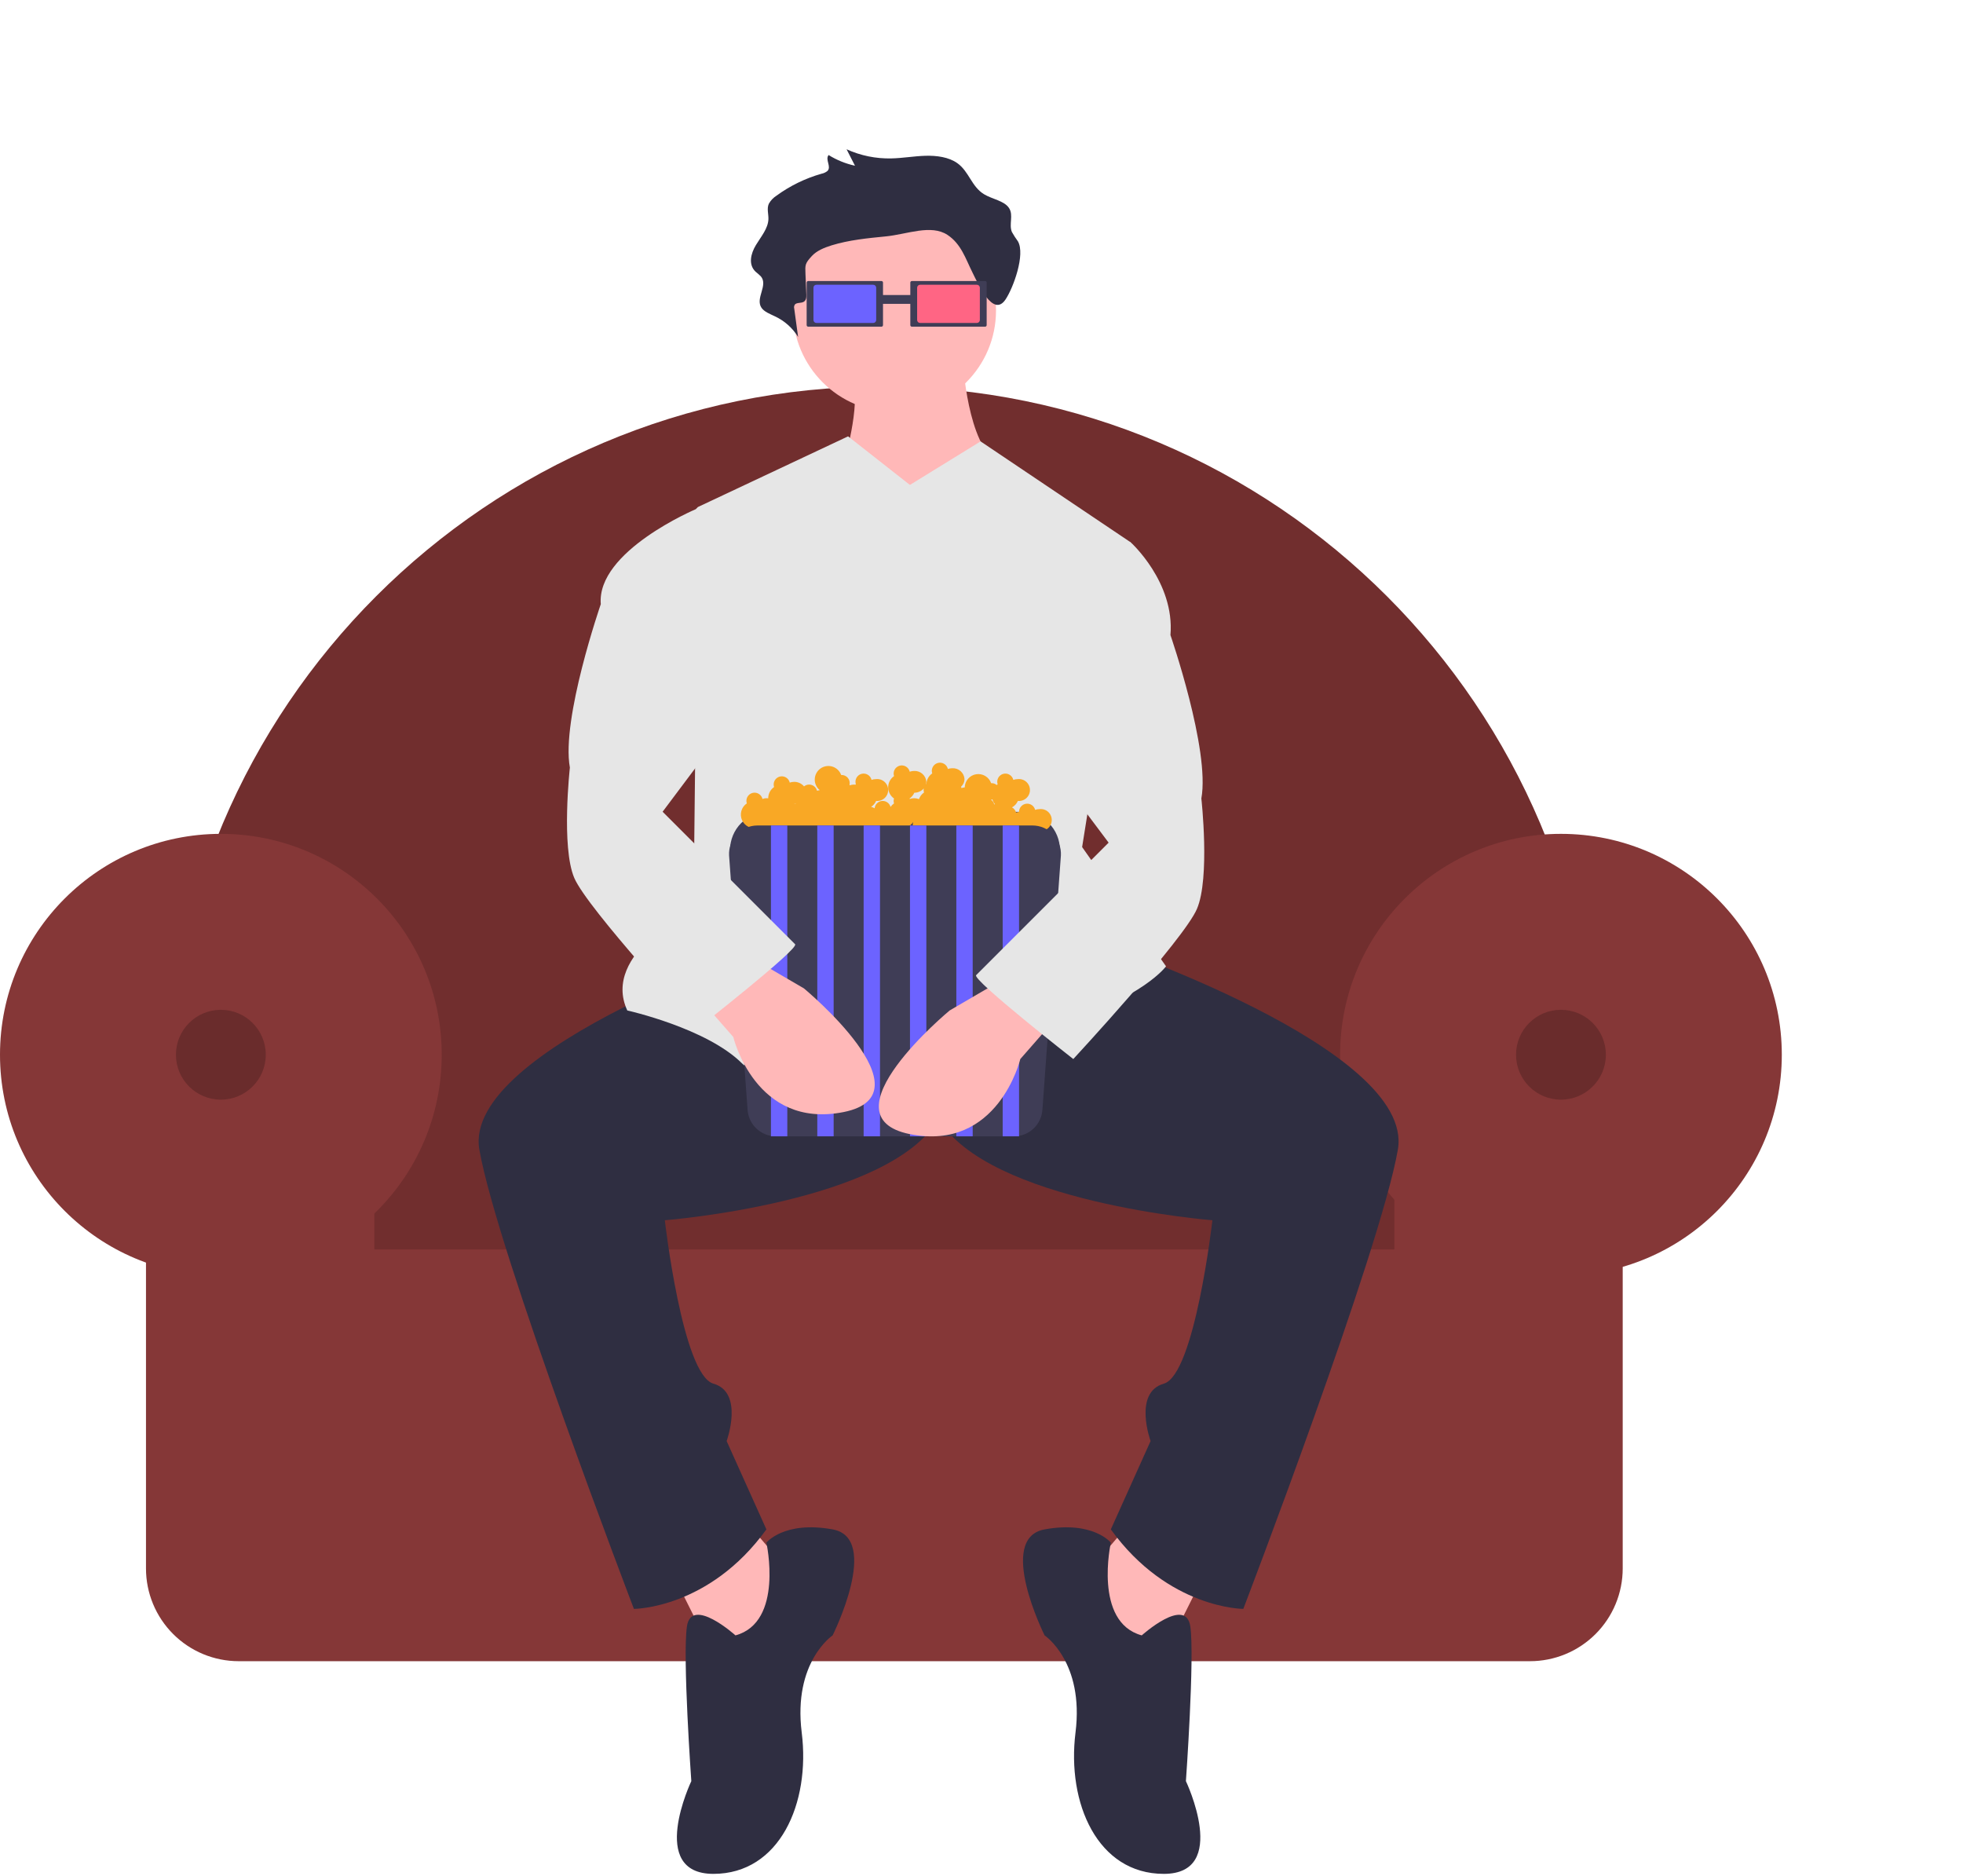 <svg width="720" height="688" viewBox="0 0 720 688" fill="none" xmlns="http://www.w3.org/2000/svg">
<g clip-path="url(#clip0_204_2)">
<path d="M61.098 457.536H585.576V403.989C585.576 259.391 467.936 141.75 323.337 141.75C178.738 141.75 61.098 259.391 61.098 403.989V457.536Z" fill="#712E2E"/>
<path d="M129.072 476.071H532.705C532.321 454.835 523.622 434.598 508.477 419.707C493.332 404.817 472.95 396.462 451.711 396.438H210.066C188.827 396.462 168.445 404.817 153.3 419.707C138.155 434.598 129.456 454.835 129.072 476.071V476.071Z" fill="#712E2E"/>
<path d="M81.006 467.833C125.744 467.833 162.012 431.565 162.012 386.827C162.012 342.089 125.744 305.821 81.006 305.821C36.268 305.821 0 342.089 0 386.827C0 431.565 36.268 467.833 81.006 467.833Z" fill="#853737"/>
<path d="M572.533 467.833C617.272 467.833 653.539 431.565 653.539 386.827C653.539 342.089 617.272 305.821 572.533 305.821C527.795 305.821 491.527 342.089 491.527 386.827C491.527 431.565 527.795 467.833 572.533 467.833Z" fill="#853737"/>
<path d="M511.435 428.017V458.222H137.298V428.017H53.546V575.239C53.546 584.259 57.129 592.91 63.508 599.288C69.886 605.667 78.537 609.25 87.557 609.25H561.176C565.642 609.25 570.065 608.37 574.191 606.661C578.318 604.952 582.067 602.447 585.225 599.289C588.383 596.13 590.889 592.381 592.598 588.255C594.307 584.128 595.187 579.705 595.187 575.239V428.017H511.435Z" fill="#853737"/>
<path opacity="0.2" d="M81.006 403.303C90.105 403.303 97.482 395.927 97.482 386.827C97.482 377.728 90.105 370.352 81.006 370.352C71.907 370.352 64.53 377.728 64.53 386.827C64.53 395.927 71.907 403.303 81.006 403.303Z" fill="black"/>
<path opacity="0.2" d="M572.533 403.303C581.633 403.303 589.009 395.927 589.009 386.827C589.009 377.728 581.633 370.352 572.533 370.352C563.434 370.352 556.058 377.728 556.058 386.827C556.058 395.927 563.434 403.303 572.533 403.303Z" fill="black"/>
<path d="M353.178 132.496C353.178 132.496 354.797 163.271 366.135 169.75C377.473 176.229 366.135 219.961 366.135 219.961L312.685 221.581L309.445 169.75C309.445 169.75 315.924 148.694 312.685 138.975C309.445 129.257 353.178 132.496 353.178 132.496Z" fill="#FFB8B8"/>
<path d="M413.107 560.102L393.671 582.778L424.446 611.933L440.643 579.539L413.107 560.102Z" fill="#FFB8B8"/>
<path d="M275.431 560.102L294.868 582.778L264.093 611.933L247.896 579.539L275.431 560.102Z" fill="#FFB8B8"/>
<path d="M402.579 345.49C402.579 345.49 519.199 384.363 512.72 421.616C506.241 458.87 456.03 590.067 456.03 590.067C456.03 590.067 428.495 590.067 407.438 560.912L422.016 528.518C422.016 528.518 415.537 510.701 426.875 507.461C438.213 504.222 444.692 447.532 444.692 447.532C444.692 447.532 362.086 441.053 344.269 410.278L311.875 332.532L402.579 345.49Z" fill="#2F2E41"/>
<path d="M285.96 345.49C285.96 345.49 169.34 384.363 175.819 421.616C182.298 458.87 232.509 590.067 232.509 590.067C232.509 590.067 260.044 590.067 281.101 560.912L266.523 528.518C266.523 528.518 273.002 510.701 261.664 507.461C250.326 504.222 243.847 447.532 243.847 447.532C243.847 447.532 326.453 441.053 344.27 410.278L376.664 332.532L285.96 345.49Z" fill="#2F2E41"/>
<path d="M418.776 599.785C418.776 599.785 434.973 585.208 436.593 596.546C438.213 607.884 434.973 653.236 434.973 653.236C434.973 653.236 451.17 687.25 426.875 687.25C402.579 687.25 391.241 661.334 394.48 635.419C397.72 609.503 383.142 599.785 383.142 599.785C383.142 599.785 365.325 564.151 383.142 560.912C400.959 557.672 407.438 565.771 407.438 565.771C407.438 565.771 400.959 594.926 418.776 599.785Z" fill="#2F2E41"/>
<path d="M269.762 599.785C269.762 599.785 253.565 585.208 251.946 596.546C250.326 607.884 253.565 653.236 253.565 653.236C253.565 653.236 237.368 687.25 261.664 687.25C285.96 687.25 297.298 661.334 294.058 635.419C290.819 609.503 305.396 599.785 305.396 599.785C305.396 599.785 323.213 564.151 305.396 560.912C287.579 557.672 281.1 565.771 281.1 565.771C281.1 565.771 287.579 594.926 269.762 599.785Z" fill="#2F2E41"/>
<path d="M328.072 151.123C348.646 151.123 365.325 134.444 365.325 113.87C365.325 93.295 348.646 76.616 328.072 76.616C307.497 76.616 290.818 93.295 290.818 113.87C290.818 134.444 307.497 151.123 328.072 151.123Z" fill="#FFB8B8"/>
<path d="M333.741 177.849L311.065 160.032L255.995 185.947L254.375 333.342C254.375 333.342 220.361 349.539 230.079 370.595C230.079 370.595 259.234 377.074 272.192 390.032C285.15 402.989 358.037 385.173 388.812 375.454C419.586 365.736 427.685 354.398 427.685 354.398L396.91 310.666L414.727 198.905L359.663 161.884L333.741 177.849Z" fill="#E6E6E6"/>
<path d="M373.363 88.514C372.552 87.413 371.81 86.261 371.142 85.067C369.987 82.254 371.812 78.939 370.107 76.311C368.367 73.63 363.948 73.064 360.942 71.242C356.311 68.436 355.47 62.929 351.131 59.836C348.005 57.607 343.547 57.007 339.369 57.134C335.192 57.261 331.07 58.016 326.891 58.099C321.25 58.225 315.652 57.08 310.514 54.75L313.597 60.781C310.171 60.034 306.898 58.707 303.919 56.858C302.555 58.549 305.05 61.117 303.503 62.703C302.869 63.215 302.119 63.563 301.319 63.716C295.372 65.406 289.773 68.138 284.781 71.784C283.625 72.519 282.669 73.528 281.998 74.722C281.194 76.503 281.907 78.47 281.846 80.363C281.735 83.804 279.109 86.804 277.245 89.904C275.381 93.004 274.374 97.022 277.139 99.653C277.811 100.187 278.456 100.756 279.07 101.356C281.84 104.623 276.937 109.408 279.3 112.875C280.327 114.38 282.43 115.142 284.258 116.031C287.759 117.668 290.704 120.294 292.732 123.584L291.311 113.156C291.237 112.898 291.223 112.627 291.272 112.363C291.322 112.099 291.432 111.851 291.594 111.637C292.282 110.936 293.723 111.215 294.673 110.751C295.718 110.24 295.797 109.067 295.756 108.085L295.436 100.514C295.292 97.11 295.252 96.658 297.76 93.909C299.511 91.99 302.267 90.831 305.035 89.979C311.36 88.032 318.163 87.359 324.888 86.701C332.697 85.937 341.49 82.148 347.554 86.171C352.519 89.464 354.169 94.877 356.561 99.678C358.711 103.993 364.229 116.698 368.823 109.82C371.708 105.501 376.12 93.323 373.363 88.514Z" fill="#2F2E41"/>
<path d="M334.468 103.063C334.314 103.063 334.167 103.124 334.059 103.233C333.95 103.341 333.889 103.488 333.889 103.642V119.239C333.889 119.392 333.95 119.539 334.059 119.648C334.167 119.756 334.314 119.817 334.468 119.817H361.317C361.471 119.817 361.618 119.756 361.727 119.648C361.835 119.539 361.896 119.392 361.896 119.239V103.642C361.896 103.488 361.835 103.341 361.727 103.233C361.618 103.124 361.471 103.063 361.317 103.063L334.468 103.063Z" fill="#3F3D56"/>
<path d="M337.468 104.438C337.182 104.439 336.908 104.553 336.706 104.755C336.504 104.957 336.39 105.231 336.39 105.517V117.363C336.39 117.649 336.504 117.923 336.706 118.126C336.908 118.328 337.182 118.442 337.468 118.442H358.317C358.603 118.442 358.877 118.328 359.079 118.126C359.281 117.923 359.395 117.649 359.396 117.363V105.517C359.395 105.231 359.281 104.957 359.079 104.755C358.877 104.553 358.603 104.439 358.317 104.438H337.468Z" fill="#FF6584"/>
<path d="M334.769 108.201H320.783V111.44H334.769V108.201Z" fill="#3F3D56"/>
<path d="M296.447 103.063C296.293 103.063 296.146 103.124 296.038 103.233C295.929 103.341 295.868 103.488 295.868 103.642V119.239C295.868 119.392 295.929 119.539 296.038 119.648C296.146 119.756 296.293 119.817 296.447 119.817H323.297C323.45 119.817 323.597 119.756 323.706 119.648C323.814 119.539 323.875 119.392 323.875 119.239V103.642C323.875 103.488 323.814 103.341 323.706 103.233C323.597 103.124 323.45 103.063 323.297 103.063L296.447 103.063Z" fill="#3F3D56"/>
<path d="M299.447 104.438C299.161 104.439 298.887 104.552 298.685 104.755C298.482 104.957 298.369 105.231 298.368 105.517V117.363C298.369 117.649 298.482 117.924 298.685 118.126C298.887 118.328 299.161 118.442 299.447 118.442H320.295C320.581 118.442 320.856 118.328 321.058 118.126C321.26 117.924 321.374 117.649 321.374 117.363V105.517C321.374 105.231 321.26 104.957 321.058 104.755C320.856 104.552 320.581 104.439 320.295 104.438H299.447Z" fill="#6C63FF"/>
<path d="M281.77 297.75H374.77C378.483 297.75 382.044 299.225 384.669 301.85C387.295 304.476 388.77 308.037 388.77 311.75V311.75H267.77C267.77 308.037 269.245 304.476 271.87 301.85C274.496 299.225 278.057 297.75 281.77 297.75V297.75Z" fill="#3F3D56"/>
<path d="M381.27 296.75C380.725 296.752 380.185 296.844 379.67 297.022C379.494 296.312 379.064 295.691 378.461 295.277C377.858 294.862 377.124 294.683 376.398 294.772C375.672 294.862 375.003 295.214 374.519 295.763C374.035 296.311 373.768 297.018 373.77 297.75C373.77 297.765 373.773 297.779 373.774 297.794C373.399 297.829 373.029 297.906 372.67 298.022C372.569 297.618 372.385 297.24 372.129 296.911C371.874 296.582 371.553 296.31 371.187 296.111C372.149 295.58 372.909 294.748 373.352 293.743C373.914 293.799 374.481 293.735 375.018 293.557C375.554 293.379 376.046 293.09 376.463 292.708C376.88 292.327 377.212 291.862 377.437 291.344C377.662 290.825 377.775 290.266 377.769 289.701C377.764 289.136 377.639 288.578 377.403 288.065C377.168 287.551 376.826 287.093 376.402 286.721C375.977 286.348 375.479 286.069 374.939 285.901C374.399 285.734 373.831 285.683 373.27 285.75C372.725 285.752 372.185 285.844 371.671 286.022C371.578 285.629 371.407 285.259 371.168 284.933C370.928 284.608 370.625 284.335 370.277 284.13C369.929 283.925 369.543 283.792 369.143 283.74C368.742 283.689 368.335 283.719 367.946 283.829C367.558 283.938 367.195 284.126 366.881 284.38C366.567 284.634 366.307 284.948 366.118 285.305C365.929 285.662 365.814 286.054 365.78 286.456C365.746 286.859 365.794 287.264 365.922 287.647C365.802 287.73 365.69 287.824 365.579 287.917C365.013 287.43 364.278 287.186 363.534 287.236C363.149 286.132 362.388 285.198 361.384 284.598C360.38 283.999 359.197 283.771 358.043 283.956C356.888 284.141 355.835 284.727 355.069 285.61C354.302 286.493 353.871 287.618 353.851 288.787C353.449 288.819 353.053 288.898 352.67 289.022C352.627 288.853 352.57 288.688 352.498 288.529C352.893 288.18 353.21 287.753 353.429 287.274C353.648 286.796 353.764 286.276 353.77 285.75C353.7 284.624 353.187 283.572 352.344 282.823C351.501 282.073 350.396 281.688 349.27 281.75C348.725 281.752 348.185 281.844 347.67 282.022C347.578 281.629 347.407 281.259 347.168 280.933C346.928 280.608 346.625 280.335 346.277 280.13C345.929 279.925 345.543 279.792 345.142 279.74C344.742 279.689 344.335 279.719 343.946 279.829C343.558 279.938 343.195 280.126 342.881 280.38C342.567 280.634 342.307 280.948 342.118 281.305C341.929 281.662 341.814 282.054 341.78 282.456C341.746 282.859 341.794 283.264 341.922 283.647C341.292 284.085 340.771 284.661 340.401 285.332C340.03 286.003 339.819 286.751 339.784 287.516C339.742 287.554 339.693 287.585 339.653 287.624C339.728 287.339 339.767 287.045 339.77 286.75C339.7 285.624 339.187 284.572 338.344 283.823C337.501 283.073 336.396 282.688 335.27 282.75C334.725 282.752 334.185 282.844 333.67 283.022C333.578 282.629 333.407 282.259 333.168 281.933C332.928 281.608 332.625 281.335 332.277 281.13C331.929 280.925 331.543 280.792 331.142 280.74C330.742 280.689 330.335 280.719 329.946 280.829C329.557 280.938 329.195 281.126 328.881 281.38C328.567 281.634 328.307 281.948 328.118 282.305C327.929 282.662 327.814 283.054 327.78 283.456C327.746 283.859 327.794 284.264 327.921 284.647C327.258 285.106 326.715 285.719 326.34 286.434C325.965 287.148 325.77 287.943 325.77 288.75C325.77 289.557 325.965 290.352 326.34 291.066C326.715 291.781 327.258 292.394 327.921 292.853C327.719 293.434 327.719 294.066 327.921 294.647C327.42 294.997 326.987 295.435 326.642 295.939C326.457 295.267 326.042 294.682 325.471 294.284C324.899 293.886 324.205 293.701 323.511 293.761C322.817 293.821 322.166 294.122 321.671 294.612C321.176 295.102 320.868 295.751 320.8 296.444C320.4 296.209 319.966 296.034 319.515 295.925C320.325 295.39 320.963 294.632 321.351 293.743C321.914 293.799 322.481 293.735 323.017 293.557C323.554 293.379 324.046 293.09 324.463 292.708C324.88 292.327 325.212 291.862 325.437 291.344C325.662 290.825 325.775 290.266 325.769 289.701C325.764 289.136 325.639 288.578 325.403 288.065C325.167 287.551 324.826 287.093 324.402 286.721C323.977 286.348 323.479 286.069 322.939 285.901C322.399 285.734 321.831 285.683 321.27 285.75C320.725 285.752 320.185 285.844 319.67 286.022C319.578 285.629 319.407 285.259 319.167 284.933C318.928 284.608 318.625 284.335 318.277 284.13C317.929 283.925 317.543 283.792 317.142 283.74C316.742 283.689 316.335 283.719 315.946 283.829C315.557 283.938 315.195 284.126 314.881 284.38C314.567 284.634 314.307 284.948 314.118 285.305C313.929 285.662 313.814 286.054 313.78 286.456C313.746 286.859 313.794 287.264 313.921 287.647C313.857 287.692 313.8 287.744 313.738 287.792C313.582 287.777 313.43 287.75 313.27 287.75C312.725 287.752 312.185 287.844 311.67 288.022C311.651 287.947 311.62 287.877 311.596 287.804C311.693 287.359 311.685 286.897 311.573 286.455C311.462 286.014 311.249 285.604 310.952 285.258C310.656 284.912 310.283 284.64 309.863 284.463C309.443 284.286 308.988 284.208 308.534 284.236C308.273 283.511 307.849 282.856 307.293 282.322C306.737 281.788 306.066 281.39 305.331 281.159C304.596 280.928 303.817 280.87 303.056 280.99C302.295 281.11 301.572 281.404 300.943 281.849C300.315 282.295 299.798 282.88 299.433 283.558C299.068 284.237 298.865 284.991 298.84 285.761C298.815 286.531 298.968 287.296 299.288 287.997C299.607 288.698 300.085 289.316 300.683 289.802C300.339 289.841 300 289.915 299.67 290.022C299.552 289.535 299.312 289.085 298.974 288.715C298.635 288.345 298.208 288.067 297.733 287.906C297.257 287.746 296.749 287.708 296.255 287.797C295.761 287.886 295.298 288.098 294.909 288.414C294.463 287.885 293.905 287.461 293.276 287.173C292.647 286.885 291.961 286.741 291.27 286.75C290.725 286.752 290.185 286.844 289.67 287.022C289.578 286.629 289.407 286.259 289.167 285.933C288.928 285.608 288.625 285.335 288.277 285.13C287.929 284.925 287.543 284.792 287.142 284.74C286.742 284.689 286.335 284.719 285.946 284.829C285.557 284.938 285.195 285.126 284.881 285.38C284.566 285.634 284.307 285.948 284.118 286.305C283.928 286.662 283.814 287.054 283.78 287.456C283.746 287.859 283.794 288.264 283.921 288.647C283.258 289.106 282.715 289.719 282.34 290.434C281.966 291.148 281.77 291.943 281.77 292.75C281.77 292.765 281.774 292.78 281.774 292.795C281.065 292.688 280.34 292.766 279.67 293.022C279.578 292.629 279.407 292.259 279.167 291.933C278.928 291.608 278.625 291.335 278.277 291.13C277.929 290.925 277.543 290.792 277.142 290.74C276.742 290.689 276.335 290.719 275.946 290.829C275.557 290.938 275.195 291.126 274.881 291.38C274.566 291.634 274.307 291.948 274.118 292.305C273.928 292.662 273.813 293.054 273.78 293.456C273.746 293.859 273.794 294.264 273.921 294.647C272.957 295.3 272.252 296.27 271.929 297.389C271.606 298.508 271.685 299.705 272.153 300.771C272.621 301.838 273.448 302.707 274.49 303.227C275.532 303.746 276.723 303.885 277.857 303.617C278.037 304.66 278.546 305.619 279.308 306.354C280.07 307.089 281.046 307.562 282.095 307.705C283.145 307.847 284.212 307.652 285.143 307.147C286.073 306.642 286.819 305.853 287.271 304.896C290.873 305.364 294.528 305.2 298.073 304.409C298.404 305.357 299.013 306.182 299.82 306.777C300.627 307.373 301.596 307.711 302.598 307.747C303.601 307.783 304.591 307.515 305.439 306.979C306.287 306.443 306.954 305.664 307.351 304.743C308.08 304.728 308.797 304.551 309.449 304.224C309.905 305.03 310.577 305.693 311.39 306.138C312.203 306.583 313.124 306.793 314.049 306.743C314.974 306.693 315.867 306.385 316.628 305.855C317.388 305.325 317.985 304.594 318.351 303.743C319.464 303.532 320.615 303.717 321.604 304.267C322.594 304.816 323.36 305.695 323.77 306.75C324.438 305.834 325.299 305.076 326.291 304.527C327.283 303.978 328.382 303.652 329.513 303.571C330.518 303.851 331.587 303.802 332.561 303.429C333.536 303.057 334.365 302.382 334.928 301.503C334.614 302.721 334.77 304.013 335.366 305.12C335.962 306.228 336.953 307.07 338.143 307.479C339.332 307.887 340.632 307.833 341.782 307.326C342.933 306.819 343.851 305.896 344.351 304.743C345.08 304.728 345.797 304.551 346.449 304.224C346.905 305.03 347.577 305.693 348.39 306.138C349.203 306.583 350.124 306.793 351.049 306.743C351.974 306.693 352.867 306.385 353.628 305.855C354.388 305.325 354.985 304.594 355.351 303.743C356.08 303.728 356.797 303.551 357.449 303.224C357.8 303.85 358.284 304.393 358.867 304.813C359.45 305.234 360.117 305.523 360.822 305.66C361.528 305.796 362.254 305.778 362.952 305.605C363.649 305.433 364.301 305.11 364.861 304.66C365.035 305.617 365.485 306.502 366.155 307.206C366.826 307.91 367.688 308.402 368.635 308.621C369.582 308.841 370.573 308.778 371.485 308.442C372.397 308.105 373.19 307.508 373.767 306.726C374.368 307.186 375.065 307.502 375.806 307.652C376.547 307.801 377.313 307.78 378.044 307.588C378.776 307.397 379.454 307.041 380.027 306.548C380.6 306.055 381.053 305.437 381.351 304.743C381.914 304.798 382.481 304.735 383.017 304.557C383.554 304.379 384.046 304.09 384.463 303.708C384.88 303.327 385.212 302.862 385.437 302.344C385.662 301.825 385.775 301.266 385.769 300.701C385.764 300.136 385.639 299.578 385.403 299.065C385.167 298.551 384.826 298.093 384.402 297.72C383.977 297.348 383.479 297.069 382.939 296.901C382.399 296.734 381.83 296.683 381.27 296.75L381.27 296.75ZM291.891 294.686C291.886 294.71 291.883 294.735 291.878 294.759C291.841 294.758 291.807 294.75 291.77 294.75C291.62 294.754 291.471 294.769 291.324 294.795C291.332 294.777 291.344 294.761 291.352 294.743C291.532 294.734 291.713 294.715 291.891 294.686V294.686ZM333.67 293.022C333.656 292.964 333.631 292.91 333.613 292.854C334.377 292.324 334.978 291.594 335.352 290.743C336.009 290.739 336.659 290.597 337.258 290.326C337.857 290.055 338.392 289.66 338.828 289.168C338.79 289.36 338.77 289.555 338.77 289.75C338.774 290.055 338.825 290.358 338.922 290.647C338.063 291.246 337.413 292.098 337.063 293.084C335.975 292.661 334.773 292.639 333.67 293.022V293.022ZM363.621 293.395C363.619 293.334 363.626 293.271 363.622 293.21C363.75 293.209 363.877 293.201 364.004 293.184C364.198 293.831 364.522 294.431 364.956 294.949C364.862 294.975 364.762 294.991 364.67 295.022C364.509 294.379 364.14 293.807 363.621 293.395V293.395Z" fill="#F9A825"/>
<path d="M277.843 302.75C276.425 302.75 275.021 303.039 273.718 303.599C272.415 304.159 271.24 304.979 270.264 306.009C269.288 307.038 268.533 308.256 268.043 309.587C267.553 310.919 267.34 312.336 267.416 313.752L274.188 406.867C274.331 409.536 275.492 412.049 277.431 413.887C279.371 415.726 281.942 416.75 284.615 416.75H371.925C374.598 416.75 377.169 415.726 379.109 413.887C381.048 412.049 382.209 409.536 382.352 406.867L389.123 313.752C389.2 312.336 388.986 310.919 388.497 309.587C388.007 308.256 387.252 307.038 386.276 306.009C385.3 304.979 384.125 304.159 382.822 303.599C381.519 303.039 380.115 302.75 378.697 302.75H277.843Z" fill="#3F3D56"/>
<path d="M288.77 302.75H282.77V416.75H288.77V302.75Z" fill="#6C63FF"/>
<path d="M305.77 302.75H299.77V416.75H305.77V302.75Z" fill="#6C63FF"/>
<path d="M322.77 302.75H316.77V416.75H322.77V302.75Z" fill="#6C63FF"/>
<path d="M339.77 302.75H333.77V416.75H339.77V302.75Z" fill="#6C63FF"/>
<path d="M356.77 302.75H350.77V416.75H356.77V302.75Z" fill="#6C63FF"/>
<path d="M373.77 302.75H367.77V416.75H373.77V302.75Z" fill="#6C63FF"/>
<path d="M367.755 359.257L348.319 370.595C348.319 370.595 301.347 409.468 333.741 415.947C366.136 422.426 374.234 388.412 374.234 388.412L385.572 375.454L367.755 359.257Z" fill="#FFB8B8"/>
<path d="M275.431 351.158L294.868 362.496C294.868 362.496 341.84 401.369 309.445 407.848C277.051 414.327 268.952 380.313 268.952 380.313L257.614 367.355L275.431 351.158Z" fill="#FFB8B8"/>
<path d="M393.67 197.285L414.727 198.905C414.727 198.905 430.924 213.482 429.304 232.919C429.304 232.919 443.882 275.032 440.642 292.849C440.642 292.849 443.882 322.003 439.023 333.342C434.163 344.68 393.67 388.412 393.67 388.412C393.67 388.412 356.417 359.257 358.037 357.637L406.628 309.046L382.332 276.651L393.67 197.285Z" fill="#E6E6E6"/>
<path d="M255.994 185.947L255.185 186.757C255.185 186.757 218.741 202.144 220.361 221.581C220.361 221.581 205.783 263.694 209.023 281.511C209.023 281.511 205.783 310.666 210.642 322.004C215.502 333.342 255.994 377.074 255.994 377.074C255.994 377.074 293.248 347.919 291.628 346.299L243.037 297.708L267.332 265.314L255.994 185.947Z" fill="#E6E6E6"/>
</g>
<defs>
<clipPath id="clip0_204_2">
<rect width="719.769" height="687.25" fill="white"/>
</clipPath>
</defs>
</svg>
